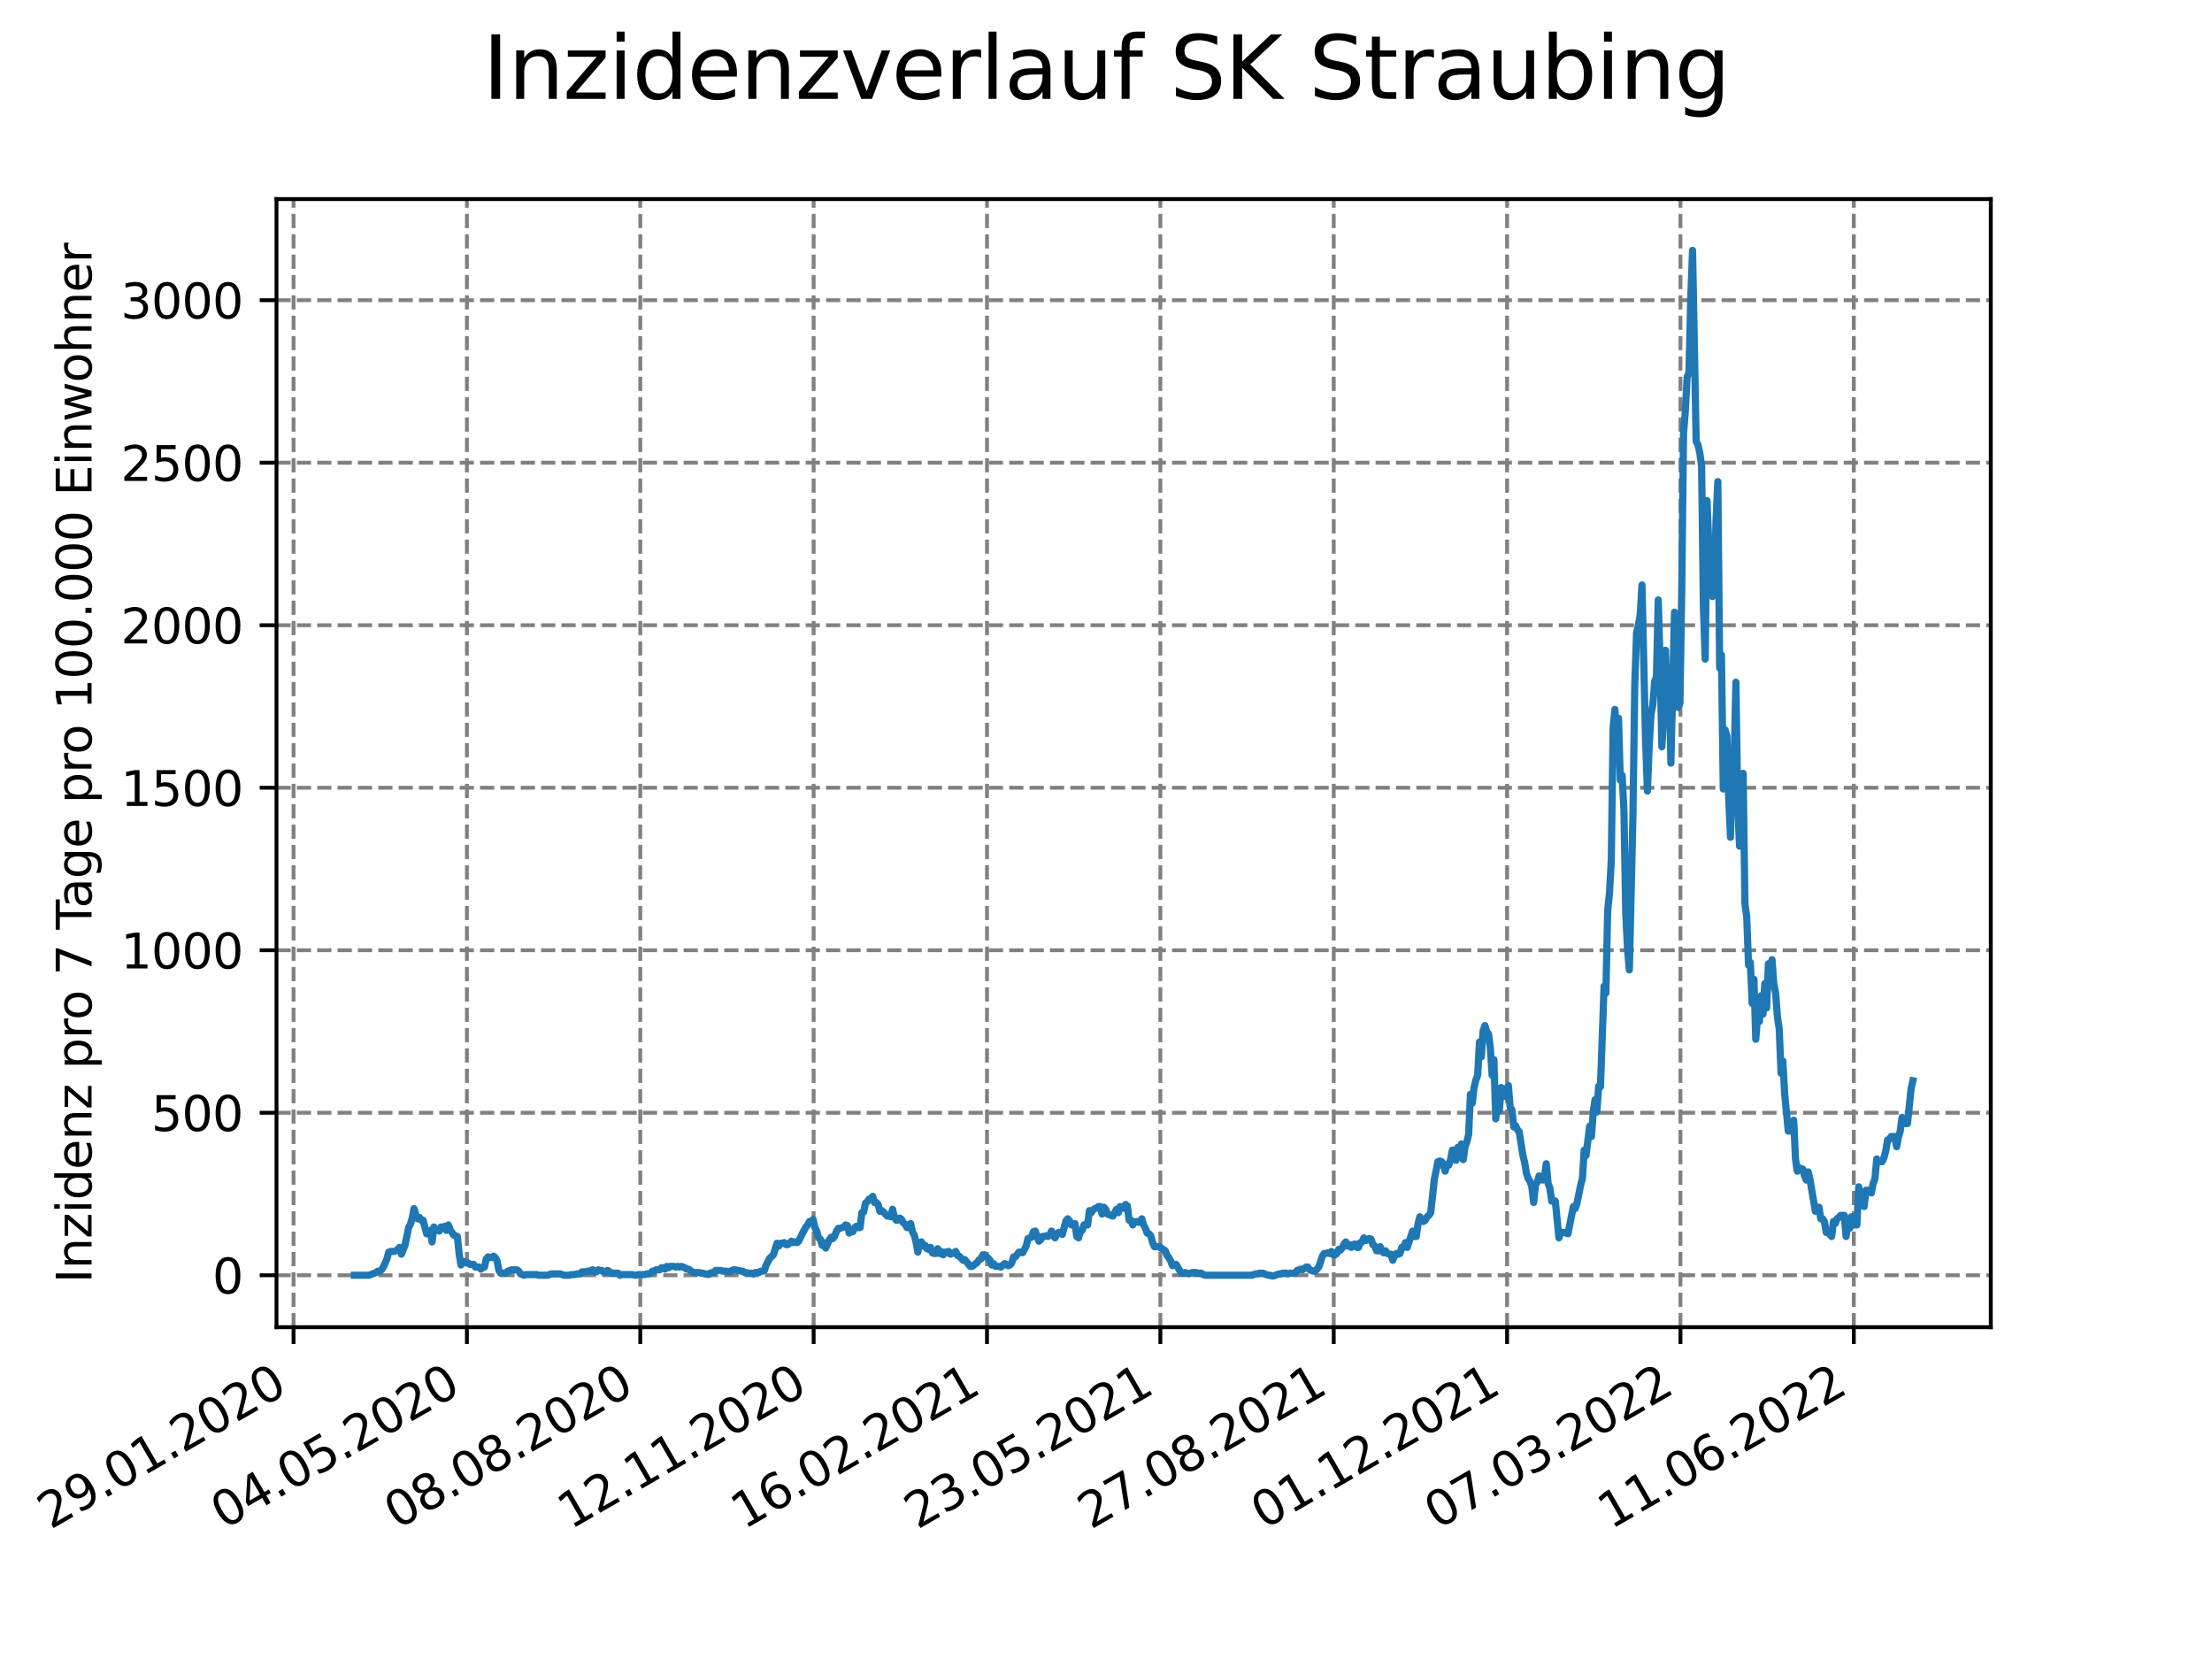 <?xml version="1.0" encoding="utf-8" standalone="no"?>
<!DOCTYPE svg PUBLIC "-//W3C//DTD SVG 1.1//EN"
  "http://www.w3.org/Graphics/SVG/1.1/DTD/svg11.dtd">
<svg xmlns:xlink="http://www.w3.org/1999/xlink" width="460.8pt" height="345.6pt" viewBox="0 0 460.8 345.6" xmlns="http://www.w3.org/2000/svg" version="1.1">
 <defs>
  <style type="text/css">*{stroke-linejoin: round; stroke-linecap: butt}</style>
 </defs>
 <g id="figure_1">
  <g id="patch_1">
   <path d="M 0 345.6 
L 460.8 345.6 
L 460.8 0 
L 0 0 
z
" style="fill: #ffffff"/>
  </g>
  <g id="axes_1">
   <g id="patch_2">
    <path d="M 57.6 276.48 
L 414.72 276.48 
L 414.72 41.472 
L 57.6 41.472 
z
" style="fill: #ffffff"/>
   </g>
   <g id="matplotlib.axis_1">
    <g id="xtick_1">
     <g id="line2d_1">
      <path d="M 61.152 276.48 
L 61.152 41.472 
" clip-path="url(#pd0571f71c9)" style="fill: none; stroke-dasharray: 2.96,1.28; stroke-dashoffset: 0; stroke: #808080; stroke-width: 0.8"/>
     </g>
     <g id="line2d_2">
      <defs>
       <path id="meb08269e55" d="M 0 0 
L 0 3.5 
" style="stroke: #000000; stroke-width: 0.8"/>
      </defs>
      <g>
       <use xlink:href="#meb08269e55" x="61.152" y="276.48" style="stroke: #000000; stroke-width: 0.8"/>
      </g>
     </g>
     <g id="text_1">
      <!-- 29.01.2020 -->
      <g transform="translate(10.527 318.689)rotate(-30)scale(0.1 -0.1)">
       <defs>
        <path id="DejaVuSans-32" d="M 1228 531 
L 3431 531 
L 3431 0 
L 469 0 
L 469 531 
Q 828 903 1448 1529 
Q 2069 2156 2228 2338 
Q 2531 2678 2651 2914 
Q 2772 3150 2772 3378 
Q 2772 3750 2511 3984 
Q 2250 4219 1831 4219 
Q 1534 4219 1204 4116 
Q 875 4013 500 3803 
L 500 4441 
Q 881 4594 1212 4672 
Q 1544 4750 1819 4750 
Q 2544 4750 2975 4387 
Q 3406 4025 3406 3419 
Q 3406 3131 3298 2873 
Q 3191 2616 2906 2266 
Q 2828 2175 2409 1742 
Q 1991 1309 1228 531 
z
" transform="scale(0.016)"/>
        <path id="DejaVuSans-39" d="M 703 97 
L 703 672 
Q 941 559 1184 500 
Q 1428 441 1663 441 
Q 2288 441 2617 861 
Q 2947 1281 2994 2138 
Q 2813 1869 2534 1725 
Q 2256 1581 1919 1581 
Q 1219 1581 811 2004 
Q 403 2428 403 3163 
Q 403 3881 828 4315 
Q 1253 4750 1959 4750 
Q 2769 4750 3195 4129 
Q 3622 3509 3622 2328 
Q 3622 1225 3098 567 
Q 2575 -91 1691 -91 
Q 1453 -91 1209 -44 
Q 966 3 703 97 
z
M 1959 2075 
Q 2384 2075 2632 2365 
Q 2881 2656 2881 3163 
Q 2881 3666 2632 3958 
Q 2384 4250 1959 4250 
Q 1534 4250 1286 3958 
Q 1038 3666 1038 3163 
Q 1038 2656 1286 2365 
Q 1534 2075 1959 2075 
z
" transform="scale(0.016)"/>
        <path id="DejaVuSans-2e" d="M 684 794 
L 1344 794 
L 1344 0 
L 684 0 
L 684 794 
z
" transform="scale(0.016)"/>
        <path id="DejaVuSans-30" d="M 2034 4250 
Q 1547 4250 1301 3770 
Q 1056 3291 1056 2328 
Q 1056 1369 1301 889 
Q 1547 409 2034 409 
Q 2525 409 2770 889 
Q 3016 1369 3016 2328 
Q 3016 3291 2770 3770 
Q 2525 4250 2034 4250 
z
M 2034 4750 
Q 2819 4750 3233 4129 
Q 3647 3509 3647 2328 
Q 3647 1150 3233 529 
Q 2819 -91 2034 -91 
Q 1250 -91 836 529 
Q 422 1150 422 2328 
Q 422 3509 836 4129 
Q 1250 4750 2034 4750 
z
" transform="scale(0.016)"/>
        <path id="DejaVuSans-31" d="M 794 531 
L 1825 531 
L 1825 4091 
L 703 3866 
L 703 4441 
L 1819 4666 
L 2450 4666 
L 2450 531 
L 3481 531 
L 3481 0 
L 794 0 
L 794 531 
z
" transform="scale(0.016)"/>
       </defs>
       <use xlink:href="#DejaVuSans-32"/>
       <use xlink:href="#DejaVuSans-39" x="63.623"/>
       <use xlink:href="#DejaVuSans-2e" x="127.246"/>
       <use xlink:href="#DejaVuSans-30" x="159.033"/>
       <use xlink:href="#DejaVuSans-31" x="222.656"/>
       <use xlink:href="#DejaVuSans-2e" x="286.279"/>
       <use xlink:href="#DejaVuSans-32" x="318.066"/>
       <use xlink:href="#DejaVuSans-30" x="381.689"/>
       <use xlink:href="#DejaVuSans-32" x="445.312"/>
       <use xlink:href="#DejaVuSans-30" x="508.936"/>
      </g>
     </g>
    </g>
    <g id="xtick_2">
     <g id="line2d_3">
      <path d="M 97.266 276.48 
L 97.266 41.472 
" clip-path="url(#pd0571f71c9)" style="fill: none; stroke-dasharray: 2.96,1.28; stroke-dashoffset: 0; stroke: #808080; stroke-width: 0.8"/>
     </g>
     <g id="line2d_4">
      <g>
       <use xlink:href="#meb08269e55" x="97.266" y="276.48" style="stroke: #000000; stroke-width: 0.8"/>
      </g>
     </g>
     <g id="text_2">
      <!-- 04.05.2020 -->
      <g transform="translate(46.641 318.689)rotate(-30)scale(0.1 -0.1)">
       <defs>
        <path id="DejaVuSans-34" d="M 2419 4116 
L 825 1625 
L 2419 1625 
L 2419 4116 
z
M 2253 4666 
L 3047 4666 
L 3047 1625 
L 3713 1625 
L 3713 1100 
L 3047 1100 
L 3047 0 
L 2419 0 
L 2419 1100 
L 313 1100 
L 313 1709 
L 2253 4666 
z
" transform="scale(0.016)"/>
        <path id="DejaVuSans-35" d="M 691 4666 
L 3169 4666 
L 3169 4134 
L 1269 4134 
L 1269 2991 
Q 1406 3038 1543 3061 
Q 1681 3084 1819 3084 
Q 2600 3084 3056 2656 
Q 3513 2228 3513 1497 
Q 3513 744 3044 326 
Q 2575 -91 1722 -91 
Q 1428 -91 1123 -41 
Q 819 9 494 109 
L 494 744 
Q 775 591 1075 516 
Q 1375 441 1709 441 
Q 2250 441 2565 725 
Q 2881 1009 2881 1497 
Q 2881 1984 2565 2268 
Q 2250 2553 1709 2553 
Q 1456 2553 1204 2497 
Q 953 2441 691 2322 
L 691 4666 
z
" transform="scale(0.016)"/>
       </defs>
       <use xlink:href="#DejaVuSans-30"/>
       <use xlink:href="#DejaVuSans-34" x="63.623"/>
       <use xlink:href="#DejaVuSans-2e" x="127.246"/>
       <use xlink:href="#DejaVuSans-30" x="159.033"/>
       <use xlink:href="#DejaVuSans-35" x="222.656"/>
       <use xlink:href="#DejaVuSans-2e" x="286.279"/>
       <use xlink:href="#DejaVuSans-32" x="318.066"/>
       <use xlink:href="#DejaVuSans-30" x="381.689"/>
       <use xlink:href="#DejaVuSans-32" x="445.312"/>
       <use xlink:href="#DejaVuSans-30" x="508.936"/>
      </g>
     </g>
    </g>
    <g id="xtick_3">
     <g id="line2d_5">
      <path d="M 133.381 276.48 
L 133.381 41.472 
" clip-path="url(#pd0571f71c9)" style="fill: none; stroke-dasharray: 2.96,1.28; stroke-dashoffset: 0; stroke: #808080; stroke-width: 0.8"/>
     </g>
     <g id="line2d_6">
      <g>
       <use xlink:href="#meb08269e55" x="133.381" y="276.48" style="stroke: #000000; stroke-width: 0.8"/>
      </g>
     </g>
     <g id="text_3">
      <!-- 08.08.2020 -->
      <g transform="translate(82.756 318.689)rotate(-30)scale(0.1 -0.1)">
       <defs>
        <path id="DejaVuSans-38" d="M 2034 2216 
Q 1584 2216 1326 1975 
Q 1069 1734 1069 1313 
Q 1069 891 1326 650 
Q 1584 409 2034 409 
Q 2484 409 2743 651 
Q 3003 894 3003 1313 
Q 3003 1734 2745 1975 
Q 2488 2216 2034 2216 
z
M 1403 2484 
Q 997 2584 770 2862 
Q 544 3141 544 3541 
Q 544 4100 942 4425 
Q 1341 4750 2034 4750 
Q 2731 4750 3128 4425 
Q 3525 4100 3525 3541 
Q 3525 3141 3298 2862 
Q 3072 2584 2669 2484 
Q 3125 2378 3379 2068 
Q 3634 1759 3634 1313 
Q 3634 634 3220 271 
Q 2806 -91 2034 -91 
Q 1263 -91 848 271 
Q 434 634 434 1313 
Q 434 1759 690 2068 
Q 947 2378 1403 2484 
z
M 1172 3481 
Q 1172 3119 1398 2916 
Q 1625 2713 2034 2713 
Q 2441 2713 2670 2916 
Q 2900 3119 2900 3481 
Q 2900 3844 2670 4047 
Q 2441 4250 2034 4250 
Q 1625 4250 1398 4047 
Q 1172 3844 1172 3481 
z
" transform="scale(0.016)"/>
       </defs>
       <use xlink:href="#DejaVuSans-30"/>
       <use xlink:href="#DejaVuSans-38" x="63.623"/>
       <use xlink:href="#DejaVuSans-2e" x="127.246"/>
       <use xlink:href="#DejaVuSans-30" x="159.033"/>
       <use xlink:href="#DejaVuSans-38" x="222.656"/>
       <use xlink:href="#DejaVuSans-2e" x="286.279"/>
       <use xlink:href="#DejaVuSans-32" x="318.066"/>
       <use xlink:href="#DejaVuSans-30" x="381.689"/>
       <use xlink:href="#DejaVuSans-32" x="445.312"/>
       <use xlink:href="#DejaVuSans-30" x="508.936"/>
      </g>
     </g>
    </g>
    <g id="xtick_4">
     <g id="line2d_7">
      <path d="M 169.495 276.48 
L 169.495 41.472 
" clip-path="url(#pd0571f71c9)" style="fill: none; stroke-dasharray: 2.96,1.28; stroke-dashoffset: 0; stroke: #808080; stroke-width: 0.8"/>
     </g>
     <g id="line2d_8">
      <g>
       <use xlink:href="#meb08269e55" x="169.495" y="276.48" style="stroke: #000000; stroke-width: 0.8"/>
      </g>
     </g>
     <g id="text_4">
      <!-- 12.11.2020 -->
      <g transform="translate(118.87 318.689)rotate(-30)scale(0.1 -0.1)">
       <use xlink:href="#DejaVuSans-31"/>
       <use xlink:href="#DejaVuSans-32" x="63.623"/>
       <use xlink:href="#DejaVuSans-2e" x="127.246"/>
       <use xlink:href="#DejaVuSans-31" x="159.033"/>
       <use xlink:href="#DejaVuSans-31" x="222.656"/>
       <use xlink:href="#DejaVuSans-2e" x="286.279"/>
       <use xlink:href="#DejaVuSans-32" x="318.066"/>
       <use xlink:href="#DejaVuSans-30" x="381.689"/>
       <use xlink:href="#DejaVuSans-32" x="445.312"/>
       <use xlink:href="#DejaVuSans-30" x="508.936"/>
      </g>
     </g>
    </g>
    <g id="xtick_5">
     <g id="line2d_9">
      <path d="M 205.61 276.48 
L 205.61 41.472 
" clip-path="url(#pd0571f71c9)" style="fill: none; stroke-dasharray: 2.96,1.28; stroke-dashoffset: 0; stroke: #808080; stroke-width: 0.8"/>
     </g>
     <g id="line2d_10">
      <g>
       <use xlink:href="#meb08269e55" x="205.61" y="276.48" style="stroke: #000000; stroke-width: 0.8"/>
      </g>
     </g>
     <g id="text_5">
      <!-- 16.02.2021 -->
      <g transform="translate(154.985 318.689)rotate(-30)scale(0.1 -0.1)">
       <defs>
        <path id="DejaVuSans-36" d="M 2113 2584 
Q 1688 2584 1439 2293 
Q 1191 2003 1191 1497 
Q 1191 994 1439 701 
Q 1688 409 2113 409 
Q 2538 409 2786 701 
Q 3034 994 3034 1497 
Q 3034 2003 2786 2293 
Q 2538 2584 2113 2584 
z
M 3366 4563 
L 3366 3988 
Q 3128 4100 2886 4159 
Q 2644 4219 2406 4219 
Q 1781 4219 1451 3797 
Q 1122 3375 1075 2522 
Q 1259 2794 1537 2939 
Q 1816 3084 2150 3084 
Q 2853 3084 3261 2657 
Q 3669 2231 3669 1497 
Q 3669 778 3244 343 
Q 2819 -91 2113 -91 
Q 1303 -91 875 529 
Q 447 1150 447 2328 
Q 447 3434 972 4092 
Q 1497 4750 2381 4750 
Q 2619 4750 2861 4703 
Q 3103 4656 3366 4563 
z
" transform="scale(0.016)"/>
       </defs>
       <use xlink:href="#DejaVuSans-31"/>
       <use xlink:href="#DejaVuSans-36" x="63.623"/>
       <use xlink:href="#DejaVuSans-2e" x="127.246"/>
       <use xlink:href="#DejaVuSans-30" x="159.033"/>
       <use xlink:href="#DejaVuSans-32" x="222.656"/>
       <use xlink:href="#DejaVuSans-2e" x="286.279"/>
       <use xlink:href="#DejaVuSans-32" x="318.066"/>
       <use xlink:href="#DejaVuSans-30" x="381.689"/>
       <use xlink:href="#DejaVuSans-32" x="445.312"/>
       <use xlink:href="#DejaVuSans-31" x="508.936"/>
      </g>
     </g>
    </g>
    <g id="xtick_6">
     <g id="line2d_11">
      <path d="M 241.725 276.48 
L 241.725 41.472 
" clip-path="url(#pd0571f71c9)" style="fill: none; stroke-dasharray: 2.96,1.28; stroke-dashoffset: 0; stroke: #808080; stroke-width: 0.8"/>
     </g>
     <g id="line2d_12">
      <g>
       <use xlink:href="#meb08269e55" x="241.725" y="276.48" style="stroke: #000000; stroke-width: 0.8"/>
      </g>
     </g>
     <g id="text_6">
      <!-- 23.05.2021 -->
      <g transform="translate(191.099 318.689)rotate(-30)scale(0.1 -0.1)">
       <defs>
        <path id="DejaVuSans-33" d="M 2597 2516 
Q 3050 2419 3304 2112 
Q 3559 1806 3559 1356 
Q 3559 666 3084 287 
Q 2609 -91 1734 -91 
Q 1441 -91 1130 -33 
Q 819 25 488 141 
L 488 750 
Q 750 597 1062 519 
Q 1375 441 1716 441 
Q 2309 441 2620 675 
Q 2931 909 2931 1356 
Q 2931 1769 2642 2001 
Q 2353 2234 1838 2234 
L 1294 2234 
L 1294 2753 
L 1863 2753 
Q 2328 2753 2575 2939 
Q 2822 3125 2822 3475 
Q 2822 3834 2567 4026 
Q 2313 4219 1838 4219 
Q 1578 4219 1281 4162 
Q 984 4106 628 3988 
L 628 4550 
Q 988 4650 1302 4700 
Q 1616 4750 1894 4750 
Q 2613 4750 3031 4423 
Q 3450 4097 3450 3541 
Q 3450 3153 3228 2886 
Q 3006 2619 2597 2516 
z
" transform="scale(0.016)"/>
       </defs>
       <use xlink:href="#DejaVuSans-32"/>
       <use xlink:href="#DejaVuSans-33" x="63.623"/>
       <use xlink:href="#DejaVuSans-2e" x="127.246"/>
       <use xlink:href="#DejaVuSans-30" x="159.033"/>
       <use xlink:href="#DejaVuSans-35" x="222.656"/>
       <use xlink:href="#DejaVuSans-2e" x="286.279"/>
       <use xlink:href="#DejaVuSans-32" x="318.066"/>
       <use xlink:href="#DejaVuSans-30" x="381.689"/>
       <use xlink:href="#DejaVuSans-32" x="445.312"/>
       <use xlink:href="#DejaVuSans-31" x="508.936"/>
      </g>
     </g>
    </g>
    <g id="xtick_7">
     <g id="line2d_13">
      <path d="M 277.839 276.48 
L 277.839 41.472 
" clip-path="url(#pd0571f71c9)" style="fill: none; stroke-dasharray: 2.96,1.28; stroke-dashoffset: 0; stroke: #808080; stroke-width: 0.8"/>
     </g>
     <g id="line2d_14">
      <g>
       <use xlink:href="#meb08269e55" x="277.839" y="276.48" style="stroke: #000000; stroke-width: 0.8"/>
      </g>
     </g>
     <g id="text_7">
      <!-- 27.08.2021 -->
      <g transform="translate(227.214 318.689)rotate(-30)scale(0.1 -0.1)">
       <defs>
        <path id="DejaVuSans-37" d="M 525 4666 
L 3525 4666 
L 3525 4397 
L 1831 0 
L 1172 0 
L 2766 4134 
L 525 4134 
L 525 4666 
z
" transform="scale(0.016)"/>
       </defs>
       <use xlink:href="#DejaVuSans-32"/>
       <use xlink:href="#DejaVuSans-37" x="63.623"/>
       <use xlink:href="#DejaVuSans-2e" x="127.246"/>
       <use xlink:href="#DejaVuSans-30" x="159.033"/>
       <use xlink:href="#DejaVuSans-38" x="222.656"/>
       <use xlink:href="#DejaVuSans-2e" x="286.279"/>
       <use xlink:href="#DejaVuSans-32" x="318.066"/>
       <use xlink:href="#DejaVuSans-30" x="381.689"/>
       <use xlink:href="#DejaVuSans-32" x="445.312"/>
       <use xlink:href="#DejaVuSans-31" x="508.936"/>
      </g>
     </g>
    </g>
    <g id="xtick_8">
     <g id="line2d_15">
      <path d="M 313.954 276.48 
L 313.954 41.472 
" clip-path="url(#pd0571f71c9)" style="fill: none; stroke-dasharray: 2.96,1.28; stroke-dashoffset: 0; stroke: #808080; stroke-width: 0.8"/>
     </g>
     <g id="line2d_16">
      <g>
       <use xlink:href="#meb08269e55" x="313.954" y="276.48" style="stroke: #000000; stroke-width: 0.8"/>
      </g>
     </g>
     <g id="text_8">
      <!-- 01.12.2021 -->
      <g transform="translate(263.328 318.689)rotate(-30)scale(0.1 -0.1)">
       <use xlink:href="#DejaVuSans-30"/>
       <use xlink:href="#DejaVuSans-31" x="63.623"/>
       <use xlink:href="#DejaVuSans-2e" x="127.246"/>
       <use xlink:href="#DejaVuSans-31" x="159.033"/>
       <use xlink:href="#DejaVuSans-32" x="222.656"/>
       <use xlink:href="#DejaVuSans-2e" x="286.279"/>
       <use xlink:href="#DejaVuSans-32" x="318.066"/>
       <use xlink:href="#DejaVuSans-30" x="381.689"/>
       <use xlink:href="#DejaVuSans-32" x="445.312"/>
       <use xlink:href="#DejaVuSans-31" x="508.936"/>
      </g>
     </g>
    </g>
    <g id="xtick_9">
     <g id="line2d_17">
      <path d="M 350.068 276.48 
L 350.068 41.472 
" clip-path="url(#pd0571f71c9)" style="fill: none; stroke-dasharray: 2.96,1.28; stroke-dashoffset: 0; stroke: #808080; stroke-width: 0.8"/>
     </g>
     <g id="line2d_18">
      <g>
       <use xlink:href="#meb08269e55" x="350.068" y="276.48" style="stroke: #000000; stroke-width: 0.8"/>
      </g>
     </g>
     <g id="text_9">
      <!-- 07.03.2022 -->
      <g transform="translate(299.443 318.689)rotate(-30)scale(0.1 -0.1)">
       <use xlink:href="#DejaVuSans-30"/>
       <use xlink:href="#DejaVuSans-37" x="63.623"/>
       <use xlink:href="#DejaVuSans-2e" x="127.246"/>
       <use xlink:href="#DejaVuSans-30" x="159.033"/>
       <use xlink:href="#DejaVuSans-33" x="222.656"/>
       <use xlink:href="#DejaVuSans-2e" x="286.279"/>
       <use xlink:href="#DejaVuSans-32" x="318.066"/>
       <use xlink:href="#DejaVuSans-30" x="381.689"/>
       <use xlink:href="#DejaVuSans-32" x="445.312"/>
       <use xlink:href="#DejaVuSans-32" x="508.936"/>
      </g>
     </g>
    </g>
    <g id="xtick_10">
     <g id="line2d_19">
      <path d="M 386.183 276.48 
L 386.183 41.472 
" clip-path="url(#pd0571f71c9)" style="fill: none; stroke-dasharray: 2.96,1.28; stroke-dashoffset: 0; stroke: #808080; stroke-width: 0.8"/>
     </g>
     <g id="line2d_20">
      <g>
       <use xlink:href="#meb08269e55" x="386.183" y="276.48" style="stroke: #000000; stroke-width: 0.8"/>
      </g>
     </g>
     <g id="text_10">
      <!-- 11.06.2022 -->
      <g transform="translate(335.557 318.689)rotate(-30)scale(0.1 -0.1)">
       <use xlink:href="#DejaVuSans-31"/>
       <use xlink:href="#DejaVuSans-31" x="63.623"/>
       <use xlink:href="#DejaVuSans-2e" x="127.246"/>
       <use xlink:href="#DejaVuSans-30" x="159.033"/>
       <use xlink:href="#DejaVuSans-36" x="222.656"/>
       <use xlink:href="#DejaVuSans-2e" x="286.279"/>
       <use xlink:href="#DejaVuSans-32" x="318.066"/>
       <use xlink:href="#DejaVuSans-30" x="381.689"/>
       <use xlink:href="#DejaVuSans-32" x="445.312"/>
       <use xlink:href="#DejaVuSans-32" x="508.936"/>
      </g>
     </g>
    </g>
   </g>
   <g id="matplotlib.axis_2">
    <g id="ytick_1">
     <g id="line2d_21">
      <path d="M 57.6 265.656 
L 414.72 265.656 
" clip-path="url(#pd0571f71c9)" style="fill: none; stroke-dasharray: 2.96,1.28; stroke-dashoffset: 0; stroke: #808080; stroke-width: 0.8"/>
     </g>
     <g id="line2d_22">
      <defs>
       <path id="mbe29a9394b" d="M 0 0 
L -3.5 0 
" style="stroke: #000000; stroke-width: 0.8"/>
      </defs>
      <g>
       <use xlink:href="#mbe29a9394b" x="57.6" y="265.656" style="stroke: #000000; stroke-width: 0.8"/>
      </g>
     </g>
     <g id="text_11">
      <!-- 0 -->
      <g transform="translate(44.237 269.455)scale(0.1 -0.1)">
       <use xlink:href="#DejaVuSans-30"/>
      </g>
     </g>
    </g>
    <g id="ytick_2">
     <g id="line2d_23">
      <path d="M 57.6 231.803 
L 414.72 231.803 
" clip-path="url(#pd0571f71c9)" style="fill: none; stroke-dasharray: 2.96,1.28; stroke-dashoffset: 0; stroke: #808080; stroke-width: 0.8"/>
     </g>
     <g id="line2d_24">
      <g>
       <use xlink:href="#mbe29a9394b" x="57.6" y="231.803" style="stroke: #000000; stroke-width: 0.8"/>
      </g>
     </g>
     <g id="text_12">
      <!-- 500 -->
      <g transform="translate(31.512 235.602)scale(0.1 -0.1)">
       <use xlink:href="#DejaVuSans-35"/>
       <use xlink:href="#DejaVuSans-30" x="63.623"/>
       <use xlink:href="#DejaVuSans-30" x="127.246"/>
      </g>
     </g>
    </g>
    <g id="ytick_3">
     <g id="line2d_25">
      <path d="M 57.6 197.949 
L 414.72 197.949 
" clip-path="url(#pd0571f71c9)" style="fill: none; stroke-dasharray: 2.96,1.28; stroke-dashoffset: 0; stroke: #808080; stroke-width: 0.8"/>
     </g>
     <g id="line2d_26">
      <g>
       <use xlink:href="#mbe29a9394b" x="57.6" y="197.949" style="stroke: #000000; stroke-width: 0.8"/>
      </g>
     </g>
     <g id="text_13">
      <!-- 1000 -->
      <g transform="translate(25.15 201.748)scale(0.1 -0.1)">
       <use xlink:href="#DejaVuSans-31"/>
       <use xlink:href="#DejaVuSans-30" x="63.623"/>
       <use xlink:href="#DejaVuSans-30" x="127.246"/>
       <use xlink:href="#DejaVuSans-30" x="190.869"/>
      </g>
     </g>
    </g>
    <g id="ytick_4">
     <g id="line2d_27">
      <path d="M 57.6 164.095 
L 414.72 164.095 
" clip-path="url(#pd0571f71c9)" style="fill: none; stroke-dasharray: 2.96,1.28; stroke-dashoffset: 0; stroke: #808080; stroke-width: 0.8"/>
     </g>
     <g id="line2d_28">
      <g>
       <use xlink:href="#mbe29a9394b" x="57.6" y="164.095" style="stroke: #000000; stroke-width: 0.8"/>
      </g>
     </g>
     <g id="text_14">
      <!-- 1500 -->
      <g transform="translate(25.15 167.895)scale(0.1 -0.1)">
       <use xlink:href="#DejaVuSans-31"/>
       <use xlink:href="#DejaVuSans-35" x="63.623"/>
       <use xlink:href="#DejaVuSans-30" x="127.246"/>
       <use xlink:href="#DejaVuSans-30" x="190.869"/>
      </g>
     </g>
    </g>
    <g id="ytick_5">
     <g id="line2d_29">
      <path d="M 57.6 130.242 
L 414.72 130.242 
" clip-path="url(#pd0571f71c9)" style="fill: none; stroke-dasharray: 2.96,1.28; stroke-dashoffset: 0; stroke: #808080; stroke-width: 0.8"/>
     </g>
     <g id="line2d_30">
      <g>
       <use xlink:href="#mbe29a9394b" x="57.6" y="130.242" style="stroke: #000000; stroke-width: 0.8"/>
      </g>
     </g>
     <g id="text_15">
      <!-- 2000 -->
      <g transform="translate(25.15 134.041)scale(0.1 -0.1)">
       <use xlink:href="#DejaVuSans-32"/>
       <use xlink:href="#DejaVuSans-30" x="63.623"/>
       <use xlink:href="#DejaVuSans-30" x="127.246"/>
       <use xlink:href="#DejaVuSans-30" x="190.869"/>
      </g>
     </g>
    </g>
    <g id="ytick_6">
     <g id="line2d_31">
      <path d="M 57.6 96.388 
L 414.72 96.388 
" clip-path="url(#pd0571f71c9)" style="fill: none; stroke-dasharray: 2.96,1.28; stroke-dashoffset: 0; stroke: #808080; stroke-width: 0.8"/>
     </g>
     <g id="line2d_32">
      <g>
       <use xlink:href="#mbe29a9394b" x="57.6" y="96.388" style="stroke: #000000; stroke-width: 0.8"/>
      </g>
     </g>
     <g id="text_16">
      <!-- 2500 -->
      <g transform="translate(25.15 100.187)scale(0.1 -0.1)">
       <use xlink:href="#DejaVuSans-32"/>
       <use xlink:href="#DejaVuSans-35" x="63.623"/>
       <use xlink:href="#DejaVuSans-30" x="127.246"/>
       <use xlink:href="#DejaVuSans-30" x="190.869"/>
      </g>
     </g>
    </g>
    <g id="ytick_7">
     <g id="line2d_33">
      <path d="M 57.6 62.535 
L 414.72 62.535 
" clip-path="url(#pd0571f71c9)" style="fill: none; stroke-dasharray: 2.96,1.28; stroke-dashoffset: 0; stroke: #808080; stroke-width: 0.8"/>
     </g>
     <g id="line2d_34">
      <g>
       <use xlink:href="#mbe29a9394b" x="57.6" y="62.535" style="stroke: #000000; stroke-width: 0.8"/>
      </g>
     </g>
     <g id="text_17">
      <!-- 3000 -->
      <g transform="translate(25.15 66.334)scale(0.1 -0.1)">
       <use xlink:href="#DejaVuSans-33"/>
       <use xlink:href="#DejaVuSans-30" x="63.623"/>
       <use xlink:href="#DejaVuSans-30" x="127.246"/>
       <use xlink:href="#DejaVuSans-30" x="190.869"/>
      </g>
     </g>
    </g>
    <g id="text_18">
     <!-- Inzidenz pro 7 Tage pro 100.000 Einwohner -->
     <g transform="translate(19.07 267.301)rotate(-90)scale(0.1 -0.1)">
      <defs>
       <path id="DejaVuSans-49" d="M 628 4666 
L 1259 4666 
L 1259 0 
L 628 0 
L 628 4666 
z
" transform="scale(0.016)"/>
       <path id="DejaVuSans-6e" d="M 3513 2113 
L 3513 0 
L 2938 0 
L 2938 2094 
Q 2938 2591 2744 2837 
Q 2550 3084 2163 3084 
Q 1697 3084 1428 2787 
Q 1159 2491 1159 1978 
L 1159 0 
L 581 0 
L 581 3500 
L 1159 3500 
L 1159 2956 
Q 1366 3272 1645 3428 
Q 1925 3584 2291 3584 
Q 2894 3584 3203 3211 
Q 3513 2838 3513 2113 
z
" transform="scale(0.016)"/>
       <path id="DejaVuSans-7a" d="M 353 3500 
L 3084 3500 
L 3084 2975 
L 922 459 
L 3084 459 
L 3084 0 
L 275 0 
L 275 525 
L 2438 3041 
L 353 3041 
L 353 3500 
z
" transform="scale(0.016)"/>
       <path id="DejaVuSans-69" d="M 603 3500 
L 1178 3500 
L 1178 0 
L 603 0 
L 603 3500 
z
M 603 4863 
L 1178 4863 
L 1178 4134 
L 603 4134 
L 603 4863 
z
" transform="scale(0.016)"/>
       <path id="DejaVuSans-64" d="M 2906 2969 
L 2906 4863 
L 3481 4863 
L 3481 0 
L 2906 0 
L 2906 525 
Q 2725 213 2448 61 
Q 2172 -91 1784 -91 
Q 1150 -91 751 415 
Q 353 922 353 1747 
Q 353 2572 751 3078 
Q 1150 3584 1784 3584 
Q 2172 3584 2448 3432 
Q 2725 3281 2906 2969 
z
M 947 1747 
Q 947 1113 1208 752 
Q 1469 391 1925 391 
Q 2381 391 2643 752 
Q 2906 1113 2906 1747 
Q 2906 2381 2643 2742 
Q 2381 3103 1925 3103 
Q 1469 3103 1208 2742 
Q 947 2381 947 1747 
z
" transform="scale(0.016)"/>
       <path id="DejaVuSans-65" d="M 3597 1894 
L 3597 1613 
L 953 1613 
Q 991 1019 1311 708 
Q 1631 397 2203 397 
Q 2534 397 2845 478 
Q 3156 559 3463 722 
L 3463 178 
Q 3153 47 2828 -22 
Q 2503 -91 2169 -91 
Q 1331 -91 842 396 
Q 353 884 353 1716 
Q 353 2575 817 3079 
Q 1281 3584 2069 3584 
Q 2775 3584 3186 3129 
Q 3597 2675 3597 1894 
z
M 3022 2063 
Q 3016 2534 2758 2815 
Q 2500 3097 2075 3097 
Q 1594 3097 1305 2825 
Q 1016 2553 972 2059 
L 3022 2063 
z
" transform="scale(0.016)"/>
       <path id="DejaVuSans-20" transform="scale(0.016)"/>
       <path id="DejaVuSans-70" d="M 1159 525 
L 1159 -1331 
L 581 -1331 
L 581 3500 
L 1159 3500 
L 1159 2969 
Q 1341 3281 1617 3432 
Q 1894 3584 2278 3584 
Q 2916 3584 3314 3078 
Q 3713 2572 3713 1747 
Q 3713 922 3314 415 
Q 2916 -91 2278 -91 
Q 1894 -91 1617 61 
Q 1341 213 1159 525 
z
M 3116 1747 
Q 3116 2381 2855 2742 
Q 2594 3103 2138 3103 
Q 1681 3103 1420 2742 
Q 1159 2381 1159 1747 
Q 1159 1113 1420 752 
Q 1681 391 2138 391 
Q 2594 391 2855 752 
Q 3116 1113 3116 1747 
z
" transform="scale(0.016)"/>
       <path id="DejaVuSans-72" d="M 2631 2963 
Q 2534 3019 2420 3045 
Q 2306 3072 2169 3072 
Q 1681 3072 1420 2755 
Q 1159 2438 1159 1844 
L 1159 0 
L 581 0 
L 581 3500 
L 1159 3500 
L 1159 2956 
Q 1341 3275 1631 3429 
Q 1922 3584 2338 3584 
Q 2397 3584 2469 3576 
Q 2541 3569 2628 3553 
L 2631 2963 
z
" transform="scale(0.016)"/>
       <path id="DejaVuSans-6f" d="M 1959 3097 
Q 1497 3097 1228 2736 
Q 959 2375 959 1747 
Q 959 1119 1226 758 
Q 1494 397 1959 397 
Q 2419 397 2687 759 
Q 2956 1122 2956 1747 
Q 2956 2369 2687 2733 
Q 2419 3097 1959 3097 
z
M 1959 3584 
Q 2709 3584 3137 3096 
Q 3566 2609 3566 1747 
Q 3566 888 3137 398 
Q 2709 -91 1959 -91 
Q 1206 -91 779 398 
Q 353 888 353 1747 
Q 353 2609 779 3096 
Q 1206 3584 1959 3584 
z
" transform="scale(0.016)"/>
       <path id="DejaVuSans-54" d="M -19 4666 
L 3928 4666 
L 3928 4134 
L 2272 4134 
L 2272 0 
L 1638 0 
L 1638 4134 
L -19 4134 
L -19 4666 
z
" transform="scale(0.016)"/>
       <path id="DejaVuSans-61" d="M 2194 1759 
Q 1497 1759 1228 1600 
Q 959 1441 959 1056 
Q 959 750 1161 570 
Q 1363 391 1709 391 
Q 2188 391 2477 730 
Q 2766 1069 2766 1631 
L 2766 1759 
L 2194 1759 
z
M 3341 1997 
L 3341 0 
L 2766 0 
L 2766 531 
Q 2569 213 2275 61 
Q 1981 -91 1556 -91 
Q 1019 -91 701 211 
Q 384 513 384 1019 
Q 384 1609 779 1909 
Q 1175 2209 1959 2209 
L 2766 2209 
L 2766 2266 
Q 2766 2663 2505 2880 
Q 2244 3097 1772 3097 
Q 1472 3097 1187 3025 
Q 903 2953 641 2809 
L 641 3341 
Q 956 3463 1253 3523 
Q 1550 3584 1831 3584 
Q 2591 3584 2966 3190 
Q 3341 2797 3341 1997 
z
" transform="scale(0.016)"/>
       <path id="DejaVuSans-67" d="M 2906 1791 
Q 2906 2416 2648 2759 
Q 2391 3103 1925 3103 
Q 1463 3103 1205 2759 
Q 947 2416 947 1791 
Q 947 1169 1205 825 
Q 1463 481 1925 481 
Q 2391 481 2648 825 
Q 2906 1169 2906 1791 
z
M 3481 434 
Q 3481 -459 3084 -895 
Q 2688 -1331 1869 -1331 
Q 1566 -1331 1297 -1286 
Q 1028 -1241 775 -1147 
L 775 -588 
Q 1028 -725 1275 -790 
Q 1522 -856 1778 -856 
Q 2344 -856 2625 -561 
Q 2906 -266 2906 331 
L 2906 616 
Q 2728 306 2450 153 
Q 2172 0 1784 0 
Q 1141 0 747 490 
Q 353 981 353 1791 
Q 353 2603 747 3093 
Q 1141 3584 1784 3584 
Q 2172 3584 2450 3431 
Q 2728 3278 2906 2969 
L 2906 3500 
L 3481 3500 
L 3481 434 
z
" transform="scale(0.016)"/>
       <path id="DejaVuSans-45" d="M 628 4666 
L 3578 4666 
L 3578 4134 
L 1259 4134 
L 1259 2753 
L 3481 2753 
L 3481 2222 
L 1259 2222 
L 1259 531 
L 3634 531 
L 3634 0 
L 628 0 
L 628 4666 
z
" transform="scale(0.016)"/>
       <path id="DejaVuSans-77" d="M 269 3500 
L 844 3500 
L 1563 769 
L 2278 3500 
L 2956 3500 
L 3675 769 
L 4391 3500 
L 4966 3500 
L 4050 0 
L 3372 0 
L 2619 2869 
L 1863 0 
L 1184 0 
L 269 3500 
z
" transform="scale(0.016)"/>
       <path id="DejaVuSans-68" d="M 3513 2113 
L 3513 0 
L 2938 0 
L 2938 2094 
Q 2938 2591 2744 2837 
Q 2550 3084 2163 3084 
Q 1697 3084 1428 2787 
Q 1159 2491 1159 1978 
L 1159 0 
L 581 0 
L 581 4863 
L 1159 4863 
L 1159 2956 
Q 1366 3272 1645 3428 
Q 1925 3584 2291 3584 
Q 2894 3584 3203 3211 
Q 3513 2838 3513 2113 
z
" transform="scale(0.016)"/>
      </defs>
      <use xlink:href="#DejaVuSans-49"/>
      <use xlink:href="#DejaVuSans-6e" x="29.492"/>
      <use xlink:href="#DejaVuSans-7a" x="92.871"/>
      <use xlink:href="#DejaVuSans-69" x="145.361"/>
      <use xlink:href="#DejaVuSans-64" x="173.145"/>
      <use xlink:href="#DejaVuSans-65" x="236.621"/>
      <use xlink:href="#DejaVuSans-6e" x="298.145"/>
      <use xlink:href="#DejaVuSans-7a" x="361.523"/>
      <use xlink:href="#DejaVuSans-20" x="414.014"/>
      <use xlink:href="#DejaVuSans-70" x="445.801"/>
      <use xlink:href="#DejaVuSans-72" x="509.277"/>
      <use xlink:href="#DejaVuSans-6f" x="548.141"/>
      <use xlink:href="#DejaVuSans-20" x="609.322"/>
      <use xlink:href="#DejaVuSans-37" x="641.109"/>
      <use xlink:href="#DejaVuSans-20" x="704.732"/>
      <use xlink:href="#DejaVuSans-54" x="736.52"/>
      <use xlink:href="#DejaVuSans-61" x="781.104"/>
      <use xlink:href="#DejaVuSans-67" x="842.383"/>
      <use xlink:href="#DejaVuSans-65" x="905.859"/>
      <use xlink:href="#DejaVuSans-20" x="967.383"/>
      <use xlink:href="#DejaVuSans-70" x="999.17"/>
      <use xlink:href="#DejaVuSans-72" x="1062.646"/>
      <use xlink:href="#DejaVuSans-6f" x="1101.51"/>
      <use xlink:href="#DejaVuSans-20" x="1162.691"/>
      <use xlink:href="#DejaVuSans-31" x="1194.479"/>
      <use xlink:href="#DejaVuSans-30" x="1258.102"/>
      <use xlink:href="#DejaVuSans-30" x="1321.725"/>
      <use xlink:href="#DejaVuSans-2e" x="1385.348"/>
      <use xlink:href="#DejaVuSans-30" x="1417.135"/>
      <use xlink:href="#DejaVuSans-30" x="1480.758"/>
      <use xlink:href="#DejaVuSans-30" x="1544.381"/>
      <use xlink:href="#DejaVuSans-20" x="1608.004"/>
      <use xlink:href="#DejaVuSans-45" x="1639.791"/>
      <use xlink:href="#DejaVuSans-69" x="1702.975"/>
      <use xlink:href="#DejaVuSans-6e" x="1730.758"/>
      <use xlink:href="#DejaVuSans-77" x="1794.137"/>
      <use xlink:href="#DejaVuSans-6f" x="1875.924"/>
      <use xlink:href="#DejaVuSans-68" x="1937.105"/>
      <use xlink:href="#DejaVuSans-6e" x="2000.484"/>
      <use xlink:href="#DejaVuSans-65" x="2063.863"/>
      <use xlink:href="#DejaVuSans-72" x="2125.387"/>
     </g>
    </g>
   </g>
   <g id="line2d_35">
    <path d="M 73.833 265.656 
L 76.842 265.656 
L 78.347 265.089 
L 78.723 264.806 
L 79.099 264.806 
L 79.476 264.523 
L 79.852 263.956 
L 80.604 262.256 
L 80.98 260.839 
L 81.357 260.698 
L 82.109 260.698 
L 82.485 260.556 
L 82.861 260.273 
L 83.238 259.848 
L 83.614 261.264 
L 84.366 259.423 
L 85.119 255.739 
L 85.495 255.031 
L 85.871 253.756 
L 86.247 251.772 
L 86.623 253.047 
L 86.999 253.897 
L 87.376 253.614 
L 87.752 254.181 
L 88.128 254.181 
L 88.88 257.014 
L 89.257 257.014 
L 89.633 256.306 
L 90.009 258.714 
L 90.385 255.597 
L 90.761 256.164 
L 91.514 256.447 
L 91.89 255.597 
L 92.266 255.881 
L 92.642 255.456 
L 93.019 256.306 
L 93.395 255.172 
L 93.771 256.164 
L 94.523 257.297 
L 95.276 257.581 
L 95.652 261.264 
L 96.028 263.531 
L 96.404 262.823 
L 96.78 262.823 
L 97.157 263.106 
L 97.533 263.106 
L 97.909 263.389 
L 98.661 263.389 
L 99.038 263.956 
L 99.79 263.956 
L 100.166 264.381 
L 100.542 264.098 
L 100.919 263.956 
L 101.295 262.256 
L 101.671 261.831 
L 102.047 261.973 
L 102.423 261.973 
L 102.8 261.689 
L 103.176 261.973 
L 103.552 262.681 
L 103.928 264.664 
L 104.304 265.231 
L 105.433 265.231 
L 105.809 264.806 
L 106.562 264.523 
L 107.69 264.523 
L 108.066 264.806 
L 108.442 265.373 
L 109.195 265.656 
L 109.571 265.514 
L 111.828 265.514 
L 112.204 265.656 
L 114.085 265.656 
L 114.838 265.373 
L 116.719 265.373 
L 117.471 265.656 
L 118.6 265.656 
L 118.976 265.514 
L 119.728 265.514 
L 120.104 265.373 
L 120.857 265.373 
L 121.233 264.948 
L 121.985 264.948 
L 122.362 264.806 
L 122.738 264.948 
L 123.114 264.664 
L 123.49 264.523 
L 123.866 264.948 
L 124.243 264.948 
L 124.619 264.523 
L 124.995 264.664 
L 125.371 264.664 
L 125.747 264.948 
L 126.124 265.089 
L 126.5 264.664 
L 126.876 264.806 
L 127.252 265.231 
L 128.757 265.231 
L 129.133 265.656 
L 129.509 265.514 
L 131.766 265.514 
L 132.143 265.656 
L 132.519 265.656 
L 132.895 265.514 
L 134.4 265.514 
L 134.776 265.373 
L 135.152 265.373 
L 135.528 265.231 
L 135.905 264.806 
L 136.281 264.806 
L 136.657 264.523 
L 137.409 264.523 
L 137.786 264.098 
L 138.162 264.098 
L 138.538 264.381 
L 138.914 263.814 
L 139.29 264.098 
L 139.667 263.814 
L 140.419 263.814 
L 140.795 263.956 
L 141.171 263.814 
L 141.547 263.956 
L 141.924 263.814 
L 142.676 264.098 
L 143.052 264.381 
L 143.428 264.381 
L 144.181 264.948 
L 144.557 265.089 
L 145.686 265.089 
L 146.062 265.231 
L 146.438 265.231 
L 146.814 265.373 
L 147.19 265.373 
L 147.567 265.514 
L 147.943 265.231 
L 148.319 265.089 
L 148.695 265.089 
L 149.071 264.664 
L 150.2 264.664 
L 150.576 264.806 
L 151.328 264.806 
L 151.705 264.948 
L 152.081 264.948 
L 152.457 264.664 
L 152.833 264.523 
L 153.209 264.523 
L 153.586 264.664 
L 153.962 264.664 
L 154.338 264.806 
L 154.714 264.806 
L 155.09 265.089 
L 155.467 265.089 
L 155.843 265.231 
L 156.595 265.231 
L 156.971 265.373 
L 157.348 265.089 
L 158.1 265.089 
L 158.476 264.806 
L 158.852 264.806 
L 159.229 264.664 
L 159.605 263.531 
L 160.357 262.114 
L 161.109 261.406 
L 161.862 258.997 
L 162.238 259.564 
L 162.614 258.997 
L 162.99 258.997 
L 163.367 258.856 
L 163.743 259.281 
L 164.119 259.281 
L 164.871 258.572 
L 165.248 258.856 
L 165.624 258.714 
L 166 258.856 
L 166.376 258.572 
L 167.129 257.014 
L 167.881 255.597 
L 168.257 255.172 
L 168.633 254.464 
L 169.01 254.606 
L 169.386 254.039 
L 169.762 255.739 
L 170.138 256.447 
L 170.514 257.864 
L 170.891 258.147 
L 171.267 259.423 
L 171.643 258.856 
L 172.019 259.989 
L 172.771 258.289 
L 173.148 257.722 
L 173.524 258.006 
L 173.9 257.439 
L 174.276 256.447 
L 174.652 255.881 
L 175.029 255.881 
L 175.781 255.597 
L 176.157 255.172 
L 176.533 255.314 
L 176.91 256.872 
L 177.286 256.306 
L 177.662 256.589 
L 178.038 255.739 
L 178.414 255.456 
L 178.791 255.739 
L 179.167 255.739 
L 179.543 252.622 
L 179.919 252.481 
L 180.295 250.639 
L 180.672 250.355 
L 181.048 249.789 
L 181.424 249.647 
L 181.8 249.222 
L 182.176 250.497 
L 182.553 250.497 
L 182.929 250.922 
L 183.305 252.339 
L 183.681 252.197 
L 184.057 252.481 
L 184.81 253.331 
L 185.186 253.189 
L 185.562 253.472 
L 185.938 251.914 
L 186.314 253.472 
L 186.691 254.181 
L 187.067 254.181 
L 187.443 253.756 
L 187.819 254.039 
L 188.195 254.747 
L 188.572 255.031 
L 188.948 255.739 
L 189.324 255.739 
L 189.7 254.889 
L 190.076 256.589 
L 190.453 257.297 
L 190.829 258.714 
L 191.205 260.839 
L 191.581 258.997 
L 191.957 258.714 
L 192.334 259.564 
L 192.71 259.423 
L 193.086 260.131 
L 193.462 260.273 
L 193.838 259.848 
L 194.214 260.981 
L 194.591 261.123 
L 194.967 261.123 
L 195.343 260.131 
L 195.719 261.123 
L 196.095 260.698 
L 196.472 261.406 
L 196.848 260.839 
L 197.224 260.839 
L 197.6 260.698 
L 197.976 261.264 
L 198.729 260.981 
L 199.105 260.698 
L 199.481 261.548 
L 199.857 261.689 
L 200.61 262.539 
L 200.986 262.398 
L 202.115 263.814 
L 202.491 263.814 
L 203.619 262.964 
L 203.995 262.398 
L 204.372 262.256 
L 204.748 261.406 
L 205.124 261.406 
L 206.253 262.539 
L 206.629 263.531 
L 207.005 263.248 
L 207.381 263.814 
L 208.134 263.814 
L 208.51 263.956 
L 209.262 263.248 
L 209.638 263.389 
L 210.015 263.673 
L 210.391 263.531 
L 210.767 263.106 
L 211.143 261.831 
L 211.519 261.831 
L 212.272 260.839 
L 212.648 260.839 
L 213.024 260.981 
L 213.777 259.564 
L 214.153 258.006 
L 214.905 257.722 
L 215.281 256.589 
L 215.657 256.447 
L 216.41 258.572 
L 216.786 258.289 
L 217.162 257.581 
L 217.538 257.581 
L 217.915 257.439 
L 218.291 257.581 
L 218.667 257.297 
L 219.043 256.447 
L 219.419 257.439 
L 219.796 257.864 
L 220.172 257.014 
L 220.548 256.731 
L 220.924 256.731 
L 221.3 257.156 
L 222.053 254.322 
L 222.429 253.897 
L 222.805 254.322 
L 223.181 255.172 
L 223.558 255.172 
L 223.934 254.889 
L 224.31 257.581 
L 224.686 257.864 
L 225.062 256.589 
L 225.439 256.306 
L 225.815 255.172 
L 226.191 255.031 
L 226.567 255.172 
L 226.943 252.197 
L 227.319 252.622 
L 227.696 252.055 
L 228.072 251.772 
L 228.448 251.63 
L 228.824 251.347 
L 229.2 251.347 
L 229.577 252.906 
L 229.953 251.489 
L 230.329 251.914 
L 230.705 252.906 
L 231.834 253.331 
L 232.586 251.914 
L 232.962 252.622 
L 233.339 251.347 
L 233.715 251.772 
L 234.091 251.63 
L 234.467 250.922 
L 234.843 251.205 
L 235.22 254.181 
L 235.596 254.181 
L 235.972 255.172 
L 236.348 254.606 
L 236.724 254.464 
L 237.1 254.606 
L 237.477 254.606 
L 237.853 253.897 
L 238.229 255.172 
L 238.605 255.881 
L 238.981 256.872 
L 239.358 257.014 
L 239.734 257.439 
L 240.11 258.856 
L 240.486 259.706 
L 241.615 259.706 
L 241.991 260.131 
L 242.367 260.273 
L 242.743 260.556 
L 243.12 261.548 
L 243.496 261.973 
L 243.872 262.681 
L 244.248 263.673 
L 245.001 263.389 
L 245.753 264.664 
L 246.129 265.231 
L 246.505 265.231 
L 246.881 265.089 
L 247.634 265.373 
L 248.386 265.089 
L 249.139 265.089 
L 249.515 265.231 
L 250.267 265.231 
L 250.643 265.514 
L 251.02 265.656 
L 260.801 265.656 
L 261.553 265.373 
L 261.929 265.373 
L 262.305 265.231 
L 263.058 265.231 
L 264.186 265.656 
L 264.563 265.656 
L 264.939 265.798 
L 265.315 265.798 
L 266.444 265.373 
L 266.82 265.373 
L 267.196 265.231 
L 267.948 265.231 
L 268.325 265.373 
L 268.701 265.231 
L 269.829 265.231 
L 270.205 264.664 
L 270.958 264.381 
L 271.334 264.523 
L 272.086 263.956 
L 272.463 263.956 
L 272.839 264.523 
L 273.591 264.806 
L 273.967 264.806 
L 274.72 263.956 
L 275.472 261.689 
L 275.848 261.123 
L 276.225 261.123 
L 276.601 260.981 
L 276.977 261.123 
L 277.353 260.698 
L 277.729 261.406 
L 278.106 261.406 
L 278.482 261.123 
L 278.858 260.273 
L 279.234 260.414 
L 279.61 259.989 
L 279.986 259.139 
L 280.363 258.714 
L 280.739 259.564 
L 281.115 259.281 
L 281.491 259.848 
L 281.867 259.281 
L 282.244 259.139 
L 282.62 259.848 
L 282.996 259.848 
L 283.372 258.856 
L 283.748 258.714 
L 284.125 257.864 
L 284.501 258.431 
L 284.877 258.289 
L 285.253 258.006 
L 285.629 258.147 
L 286.006 259.281 
L 286.382 259.564 
L 286.758 260.556 
L 287.134 260.556 
L 287.51 259.706 
L 287.887 260.698 
L 288.263 260.981 
L 288.639 260.556 
L 289.015 261.123 
L 289.391 261.264 
L 289.767 261.264 
L 290.144 262.539 
L 290.52 261.548 
L 290.896 261.123 
L 291.272 261.264 
L 291.648 261.123 
L 292.025 259.848 
L 292.401 259.848 
L 292.777 258.856 
L 293.153 259.848 
L 293.906 257.581 
L 294.282 256.447 
L 294.658 257.581 
L 295.034 257.581 
L 295.41 254.889 
L 295.787 253.472 
L 296.163 254.181 
L 296.539 254.464 
L 296.915 254.181 
L 297.291 253.472 
L 297.668 253.189 
L 298.044 252.622 
L 298.796 245.68 
L 299.549 241.997 
L 299.925 241.855 
L 300.301 241.997 
L 300.677 242.422 
L 301.053 243.98 
L 301.429 242.563 
L 301.806 242.705 
L 302.182 241.572 
L 302.558 239.588 
L 302.934 239.588 
L 303.31 241.713 
L 303.687 239.022 
L 304.063 239.447 
L 304.439 238.313 
L 304.815 241.572 
L 305.191 238.88 
L 305.568 237.888 
L 305.944 236.33 
L 306.32 227.971 
L 306.696 229.813 
L 307.072 226.554 
L 307.449 224.996 
L 307.825 224.004 
L 308.201 217.062 
L 308.577 220.179 
L 308.953 214.795 
L 309.33 213.662 
L 309.706 214.937 
L 310.082 215.362 
L 310.458 218.196 
L 310.834 224.004 
L 311.211 220.746 
L 311.587 233.071 
L 311.963 229.954 
L 312.339 231.371 
L 312.715 226.554 
L 313.091 228.396 
L 313.468 228.396 
L 313.844 226.979 
L 314.22 226.129 
L 314.596 230.663 
L 314.972 231.229 
L 315.349 234.771 
L 315.725 234.488 
L 316.101 235.338 
L 316.477 235.763 
L 317.23 240.58 
L 317.606 242.138 
L 317.982 244.405 
L 318.358 245.539 
L 318.734 246.105 
L 319.111 247.239 
L 319.487 250.497 
L 319.863 246.814 
L 320.239 246.247 
L 320.615 244.972 
L 320.992 245.68 
L 321.368 245.822 
L 321.744 244.972 
L 322.12 242.422 
L 322.496 246.53 
L 322.872 247.522 
L 323.249 250.214 
L 323.625 250.072 
L 324.001 250.214 
L 324.753 257.864 
L 325.13 256.872 
L 325.506 256.731 
L 325.882 256.731 
L 326.634 257.014 
L 327.763 251.347 
L 328.139 251.772 
L 328.515 250.639 
L 329.268 246.955 
L 329.644 245.539 
L 330.02 239.588 
L 330.396 240.722 
L 331.149 234.63 
L 331.525 236.755 
L 331.901 231.655 
L 332.277 229.104 
L 332.654 231.655 
L 333.03 226.271 
L 333.406 226.413 
L 334.158 205.445 
L 334.534 206.862 
L 334.911 189.719 
L 335.287 186.036 
L 335.663 179.094 
L 336.039 151.609 
L 336.415 147.784 
L 336.792 154.584 
L 337.168 149.626 
L 337.544 162.518 
L 337.92 161.526 
L 338.296 168.751 
L 338.673 190.144 
L 339.049 197.795 
L 339.425 202.045 
L 340.177 169.602 
L 340.554 142.684 
L 340.93 131.775 
L 341.306 130.216 
L 341.682 128.091 
L 342.058 121.858 
L 342.811 154.584 
L 343.187 164.785 
L 343.563 155.292 
L 343.939 148.776 
L 344.315 146.792 
L 344.692 141.975 
L 345.068 140.983 
L 345.444 124.974 
L 345.82 137.867 
L 346.196 155.576 
L 346.573 149.059 
L 346.949 135.458 
L 347.325 146.509 
L 347.701 139.85 
L 348.077 158.976 
L 348.83 127.524 
L 349.206 133.05 
L 349.582 147.359 
L 349.958 146.509 
L 350.335 123.274 
L 350.711 90.264 
L 351.087 85.589 
L 351.463 78.505 
L 351.839 77.655 
L 352.216 62.071 
L 352.592 52.154 
L 353.344 91.964 
L 353.72 92.673 
L 354.097 94.373 
L 354.473 97.065 
L 354.849 126.533 
L 355.225 137.3 
L 355.601 104.29 
L 355.977 113.499 
L 356.73 124.266 
L 357.106 121.291 
L 357.482 108.54 
L 357.858 100.323 
L 358.235 139.142 
L 358.611 136.45 
L 358.987 164.36 
L 359.363 152.034 
L 359.739 153.309 
L 360.116 166.201 
L 360.492 174.418 
L 360.868 156.284 
L 361.244 158.551 
L 361.62 142.117 
L 361.997 167.618 
L 362.373 176.26 
L 362.749 173.568 
L 363.125 161.101 
L 363.501 188.302 
L 363.878 190.994 
L 364.254 201.053 
L 364.63 200.486 
L 365.006 208.987 
L 365.382 204.028 
L 365.758 216.495 
L 366.135 211.82 
L 366.511 212.812 
L 366.887 207.428 
L 367.263 211.254 
L 367.639 204.878 
L 368.016 209.978 
L 368.392 200.77 
L 368.768 201.761 
L 369.144 199.92 
L 369.52 205.02 
L 369.897 206.862 
L 370.273 211.82 
L 370.649 214.37 
L 371.025 223.579 
L 371.401 221.029 
L 371.778 227.829 
L 372.53 235.621 
L 372.906 235.621 
L 373.282 234.205 
L 373.659 233.355 
L 374.035 241.43 
L 374.411 243.98 
L 374.787 243.272 
L 375.54 243.555 
L 375.916 244.972 
L 376.292 245.822 
L 376.668 244.122 
L 377.044 245.68 
L 378.173 252.339 
L 378.925 251.489 
L 379.301 253.897 
L 379.678 253.897 
L 380.054 254.464 
L 380.43 256.731 
L 380.806 256.731 
L 381.559 257.581 
L 381.935 254.464 
L 382.311 254.889 
L 382.687 253.897 
L 383.063 253.614 
L 383.44 253.189 
L 384.192 253.189 
L 384.568 257.581 
L 384.944 255.031 
L 385.321 255.881 
L 385.697 253.472 
L 386.073 255.172 
L 386.825 255.172 
L 387.201 247.239 
L 387.578 249.08 
L 387.954 248.655 
L 388.33 251.347 
L 388.706 247.947 
L 389.459 247.947 
L 389.835 248.514 
L 390.211 246.53 
L 390.587 245.539 
L 390.963 241.43 
L 391.34 241.997 
L 392.092 241.997 
L 392.468 241.147 
L 392.844 239.73 
L 393.221 237.463 
L 393.597 237.321 
L 393.973 236.755 
L 394.725 236.755 
L 395.102 238.88 
L 395.478 236.896 
L 395.854 235.621 
L 396.23 232.788 
L 396.606 234.063 
L 397.359 234.063 
L 398.111 226.838 
L 398.487 225.138 
L 398.487 225.138 
" clip-path="url(#pd0571f71c9)" style="fill: none; stroke: #1f77b4; stroke-width: 1.5; stroke-linecap: square"/>
   </g>
   <g id="patch_3">
    <path d="M 57.6 276.48 
L 57.6 41.472 
" style="fill: none; stroke: #000000; stroke-width: 0.8; stroke-linejoin: miter; stroke-linecap: square"/>
   </g>
   <g id="patch_4">
    <path d="M 414.72 276.48 
L 414.72 41.472 
" style="fill: none; stroke: #000000; stroke-width: 0.8; stroke-linejoin: miter; stroke-linecap: square"/>
   </g>
   <g id="patch_5">
    <path d="M 57.6 276.48 
L 414.72 276.48 
" style="fill: none; stroke: #000000; stroke-width: 0.8; stroke-linejoin: miter; stroke-linecap: square"/>
   </g>
   <g id="patch_6">
    <path d="M 57.6 41.472 
L 414.72 41.472 
" style="fill: none; stroke: #000000; stroke-width: 0.8; stroke-linejoin: miter; stroke-linecap: square"/>
   </g>
  </g>
  <g id="text_19">
   <!-- Inzidenzverlauf SK Straubing -->
   <g transform="translate(100.558 20.589)scale(0.18 -0.18)">
    <defs>
     <path id="DejaVuSans-76" d="M 191 3500 
L 800 3500 
L 1894 563 
L 2988 3500 
L 3597 3500 
L 2284 0 
L 1503 0 
L 191 3500 
z
" transform="scale(0.016)"/>
     <path id="DejaVuSans-6c" d="M 603 4863 
L 1178 4863 
L 1178 0 
L 603 0 
L 603 4863 
z
" transform="scale(0.016)"/>
     <path id="DejaVuSans-75" d="M 544 1381 
L 544 3500 
L 1119 3500 
L 1119 1403 
Q 1119 906 1312 657 
Q 1506 409 1894 409 
Q 2359 409 2629 706 
Q 2900 1003 2900 1516 
L 2900 3500 
L 3475 3500 
L 3475 0 
L 2900 0 
L 2900 538 
Q 2691 219 2414 64 
Q 2138 -91 1772 -91 
Q 1169 -91 856 284 
Q 544 659 544 1381 
z
M 1991 3584 
L 1991 3584 
z
" transform="scale(0.016)"/>
     <path id="DejaVuSans-66" d="M 2375 4863 
L 2375 4384 
L 1825 4384 
Q 1516 4384 1395 4259 
Q 1275 4134 1275 3809 
L 1275 3500 
L 2222 3500 
L 2222 3053 
L 1275 3053 
L 1275 0 
L 697 0 
L 697 3053 
L 147 3053 
L 147 3500 
L 697 3500 
L 697 3744 
Q 697 4328 969 4595 
Q 1241 4863 1831 4863 
L 2375 4863 
z
" transform="scale(0.016)"/>
     <path id="DejaVuSans-53" d="M 3425 4513 
L 3425 3897 
Q 3066 4069 2747 4153 
Q 2428 4238 2131 4238 
Q 1616 4238 1336 4038 
Q 1056 3838 1056 3469 
Q 1056 3159 1242 3001 
Q 1428 2844 1947 2747 
L 2328 2669 
Q 3034 2534 3370 2195 
Q 3706 1856 3706 1288 
Q 3706 609 3251 259 
Q 2797 -91 1919 -91 
Q 1588 -91 1214 -16 
Q 841 59 441 206 
L 441 856 
Q 825 641 1194 531 
Q 1563 422 1919 422 
Q 2459 422 2753 634 
Q 3047 847 3047 1241 
Q 3047 1584 2836 1778 
Q 2625 1972 2144 2069 
L 1759 2144 
Q 1053 2284 737 2584 
Q 422 2884 422 3419 
Q 422 4038 858 4394 
Q 1294 4750 2059 4750 
Q 2388 4750 2728 4690 
Q 3069 4631 3425 4513 
z
" transform="scale(0.016)"/>
     <path id="DejaVuSans-4b" d="M 628 4666 
L 1259 4666 
L 1259 2694 
L 3353 4666 
L 4166 4666 
L 1850 2491 
L 4331 0 
L 3500 0 
L 1259 2247 
L 1259 0 
L 628 0 
L 628 4666 
z
" transform="scale(0.016)"/>
     <path id="DejaVuSans-74" d="M 1172 4494 
L 1172 3500 
L 2356 3500 
L 2356 3053 
L 1172 3053 
L 1172 1153 
Q 1172 725 1289 603 
Q 1406 481 1766 481 
L 2356 481 
L 2356 0 
L 1766 0 
Q 1100 0 847 248 
Q 594 497 594 1153 
L 594 3053 
L 172 3053 
L 172 3500 
L 594 3500 
L 594 4494 
L 1172 4494 
z
" transform="scale(0.016)"/>
     <path id="DejaVuSans-62" d="M 3116 1747 
Q 3116 2381 2855 2742 
Q 2594 3103 2138 3103 
Q 1681 3103 1420 2742 
Q 1159 2381 1159 1747 
Q 1159 1113 1420 752 
Q 1681 391 2138 391 
Q 2594 391 2855 752 
Q 3116 1113 3116 1747 
z
M 1159 2969 
Q 1341 3281 1617 3432 
Q 1894 3584 2278 3584 
Q 2916 3584 3314 3078 
Q 3713 2572 3713 1747 
Q 3713 922 3314 415 
Q 2916 -91 2278 -91 
Q 1894 -91 1617 61 
Q 1341 213 1159 525 
L 1159 0 
L 581 0 
L 581 4863 
L 1159 4863 
L 1159 2969 
z
" transform="scale(0.016)"/>
    </defs>
    <use xlink:href="#DejaVuSans-49"/>
    <use xlink:href="#DejaVuSans-6e" x="29.492"/>
    <use xlink:href="#DejaVuSans-7a" x="92.871"/>
    <use xlink:href="#DejaVuSans-69" x="145.361"/>
    <use xlink:href="#DejaVuSans-64" x="173.145"/>
    <use xlink:href="#DejaVuSans-65" x="236.621"/>
    <use xlink:href="#DejaVuSans-6e" x="298.145"/>
    <use xlink:href="#DejaVuSans-7a" x="361.523"/>
    <use xlink:href="#DejaVuSans-76" x="414.014"/>
    <use xlink:href="#DejaVuSans-65" x="473.193"/>
    <use xlink:href="#DejaVuSans-72" x="534.717"/>
    <use xlink:href="#DejaVuSans-6c" x="575.83"/>
    <use xlink:href="#DejaVuSans-61" x="603.613"/>
    <use xlink:href="#DejaVuSans-75" x="664.893"/>
    <use xlink:href="#DejaVuSans-66" x="728.271"/>
    <use xlink:href="#DejaVuSans-20" x="763.477"/>
    <use xlink:href="#DejaVuSans-53" x="795.264"/>
    <use xlink:href="#DejaVuSans-4b" x="858.74"/>
    <use xlink:href="#DejaVuSans-20" x="924.316"/>
    <use xlink:href="#DejaVuSans-53" x="956.104"/>
    <use xlink:href="#DejaVuSans-74" x="1019.58"/>
    <use xlink:href="#DejaVuSans-72" x="1058.789"/>
    <use xlink:href="#DejaVuSans-61" x="1099.902"/>
    <use xlink:href="#DejaVuSans-75" x="1161.182"/>
    <use xlink:href="#DejaVuSans-62" x="1224.561"/>
    <use xlink:href="#DejaVuSans-69" x="1288.037"/>
    <use xlink:href="#DejaVuSans-6e" x="1315.82"/>
    <use xlink:href="#DejaVuSans-67" x="1379.199"/>
   </g>
  </g>
 </g>
 <defs>
  <clipPath id="pd0571f71c9">
   <rect x="57.6" y="41.472" width="357.12" height="235.008"/>
  </clipPath>
 </defs>
</svg>
